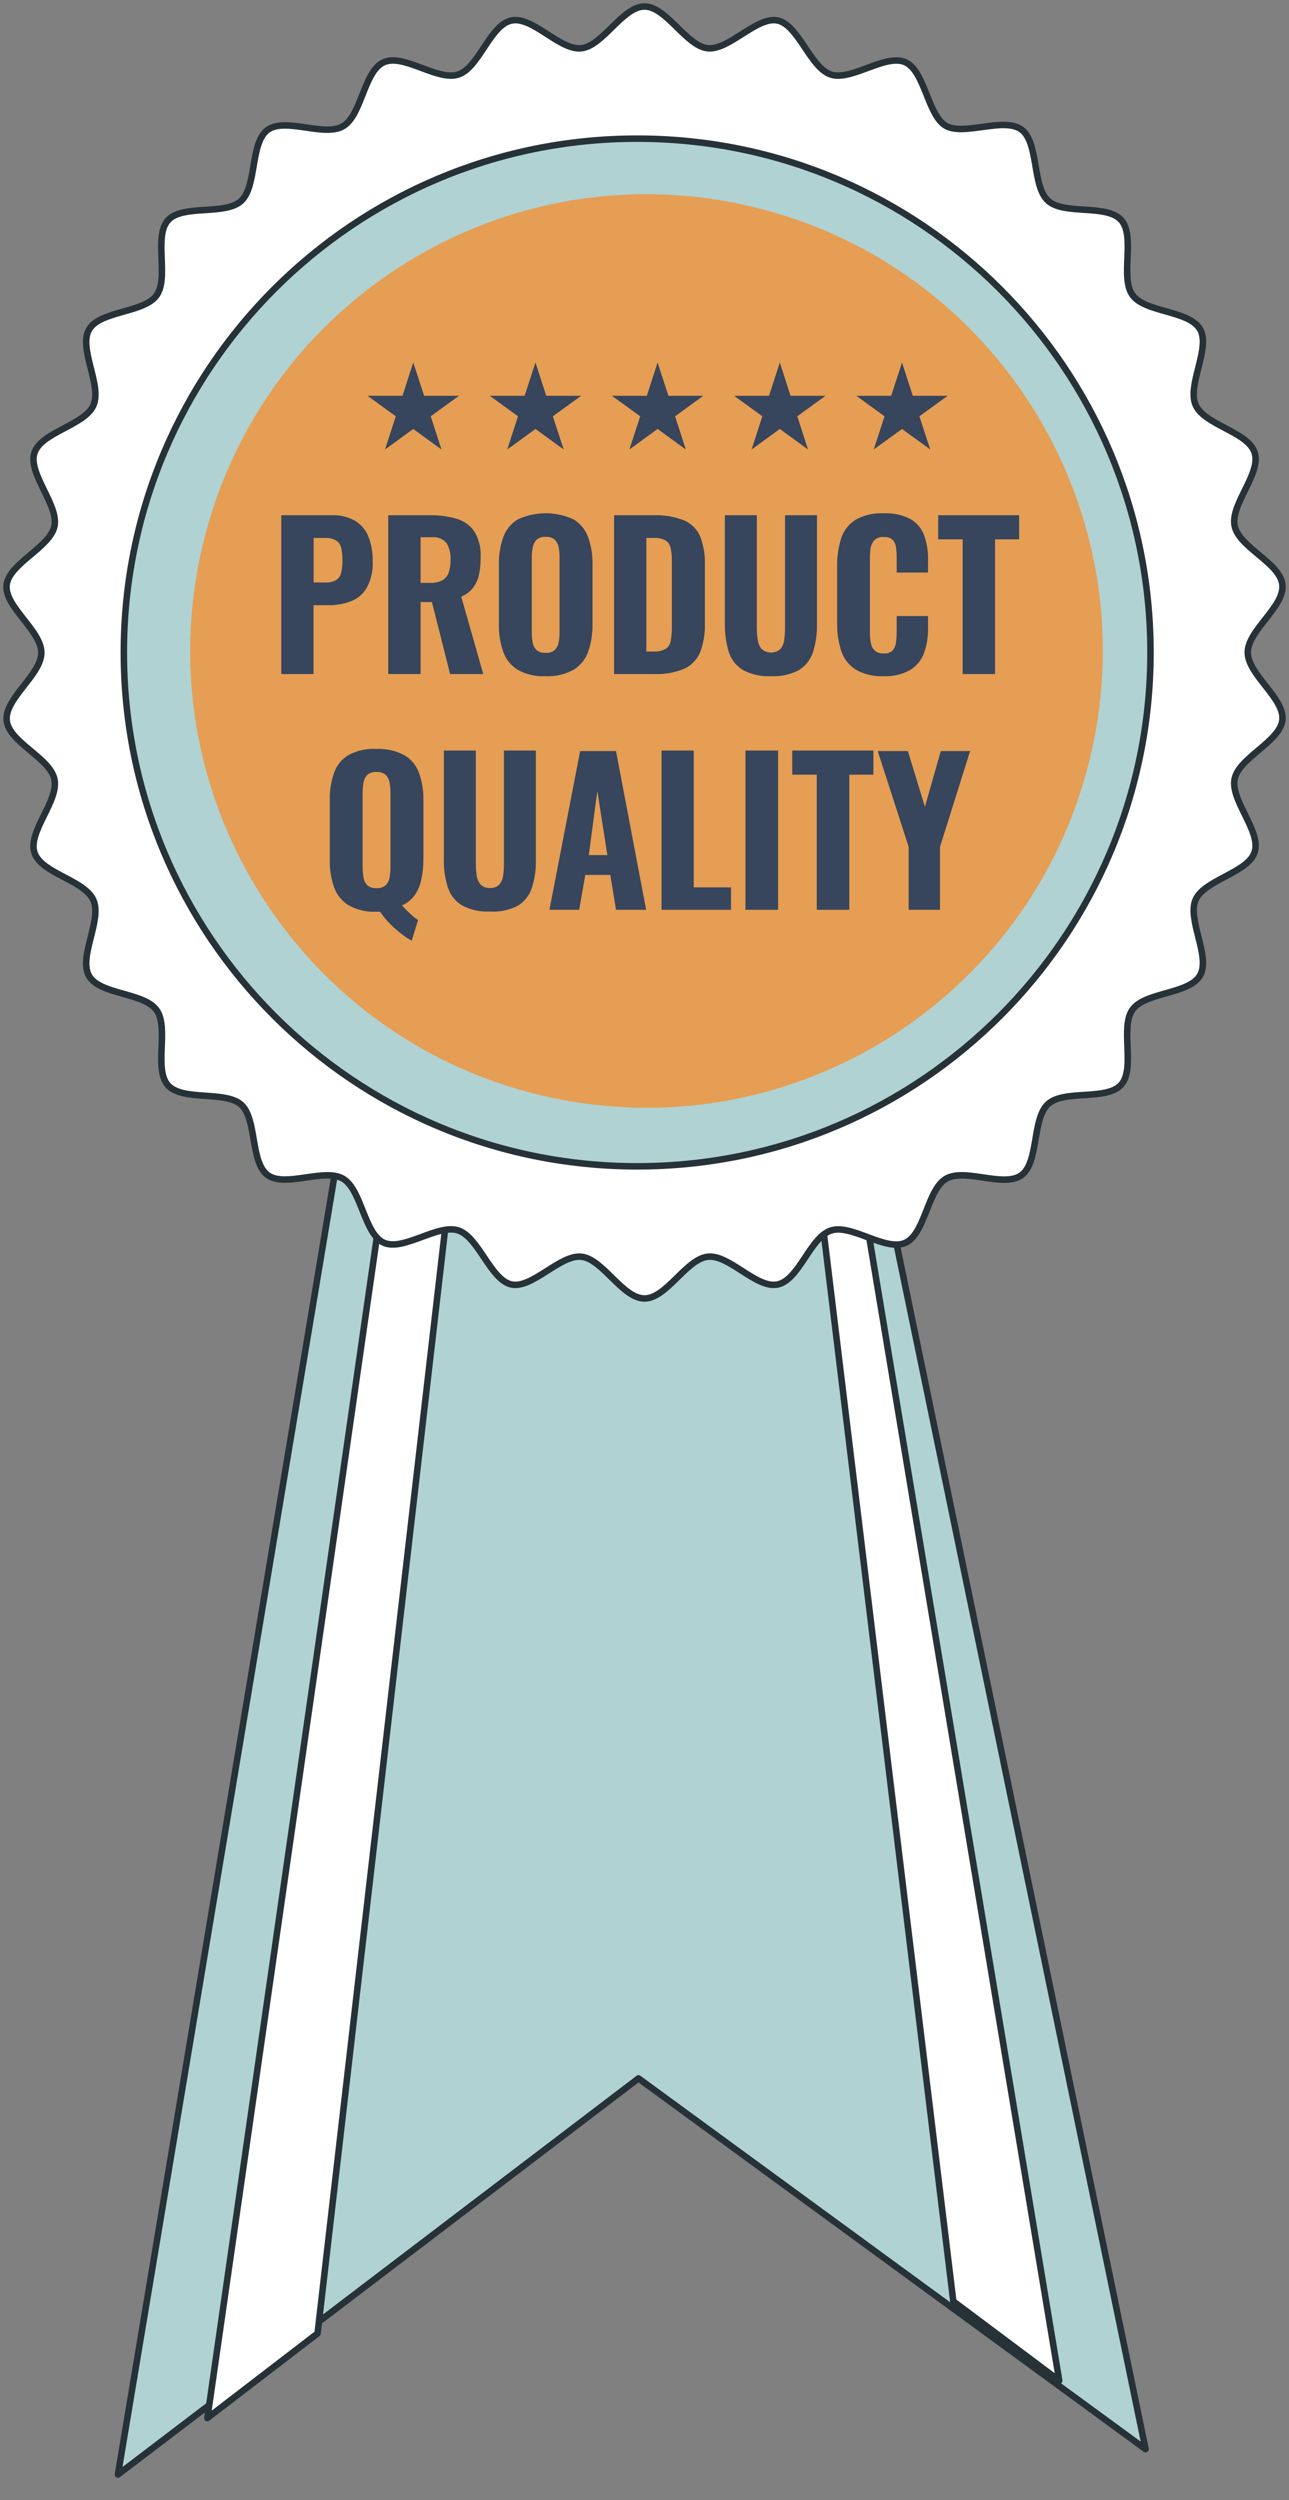 <svg width="198" height="384" viewBox="0 0 198 384" fill="none" xmlns="http://www.w3.org/2000/svg">
<rect x="0" y="0" width="198" height="384" fill="#808080" stroke="none"/>
<path d="M18.117 380.052L31.938 369.536L48.852 356.675L98.074 319.211L98.437 319.467L98.483 319.499L98.513 319.531L145.326 353.752L162.03 365.959L175.965 376.151L124.659 127.845L121.346 127.854L117.125 127.857L60.147 127.973L18.117 380.052Z" fill="#B0D2D3" stroke="#263238" stroke-linecap="round" stroke-linejoin="round"/>
<path d="M31.855 371.374L48.78 358.381L75.415 127.78L103.31 127.31L66.851 127.566L31.855 371.374Z" fill="white" stroke="#263238" stroke-linecap="round" stroke-linejoin="round"/>
<path d="M119.072 127.844L119.086 127.906L146.435 353.45L162.706 365.629L123.2 127.901L123.187 127.808L119.072 127.844Z" fill="white" stroke="#263238" stroke-linecap="round" stroke-linejoin="round"/>
<path d="M6.35 100.243C6.35 96.837 0.676 93.183 1.015 89.87C1.353 86.557 7.672 84.079 8.364 80.828C9.056 77.577 4.259 72.746 5.289 69.557C6.319 66.367 12.976 65.33 14.345 62.265C15.713 59.199 12.008 53.517 13.684 50.606C15.359 47.696 22.094 48.083 24.046 45.373C25.999 42.664 23.57 36.331 25.799 33.839C28.028 31.346 34.547 33.126 37.023 30.881C39.498 28.636 38.407 21.932 41.112 19.951C43.819 17.969 49.799 21.081 52.69 19.393C55.58 17.706 55.888 10.94 58.947 9.562C62.007 8.184 67.189 12.488 70.386 11.451C73.585 10.413 75.26 3.849 78.551 3.152C81.841 2.455 85.992 7.797 89.313 7.41C92.634 7.023 95.632 1 98.999 1C102.366 1 105.411 7.069 108.701 7.41C111.991 7.75 116.265 2.455 119.463 3.152C122.661 3.849 124.476 10.413 127.628 11.451C130.779 12.488 136.038 8.199 139.067 9.562C142.095 10.924 142.511 17.799 145.324 19.347C148.138 20.895 154.211 17.922 156.902 19.904C159.592 21.886 158.516 28.59 160.991 30.835C163.467 33.08 169.97 31.299 172.215 33.792C174.46 36.285 172 42.617 173.968 45.327C175.936 48.036 182.655 47.649 184.331 50.56C186.006 53.471 182.301 59.137 183.669 62.218C185.038 65.299 191.695 66.305 192.725 69.526C193.755 72.746 188.958 77.469 189.65 80.782C190.342 84.095 196.646 86.448 196.984 89.824C197.322 93.199 191.664 96.791 191.664 100.197C191.664 103.603 197.338 107.257 196.984 110.57C196.631 113.884 190.342 116.345 189.65 119.612C188.958 122.879 193.755 127.694 192.725 130.868C191.695 134.042 185.038 135.11 183.669 138.16C182.301 141.21 186.006 146.923 184.331 149.819C182.655 152.714 175.92 152.342 173.968 155.052C172.015 157.761 174.444 164.109 172.215 166.602C169.986 169.094 163.467 167.298 160.991 169.559C158.516 171.819 159.608 178.508 156.902 180.49C154.196 182.471 148.215 179.344 145.324 181.031C142.434 182.719 142.126 189.5 139.067 190.878C136.007 192.256 130.81 187.937 127.628 188.99C124.445 190.042 122.754 196.576 119.463 197.273C116.173 197.969 112.022 192.628 108.701 193.015C105.38 193.402 102.382 199.425 98.999 199.425C95.617 199.425 92.603 193.371 89.313 193.015C86.023 192.659 81.749 197.969 78.551 197.273C75.353 196.576 73.538 190.011 70.386 188.974C67.235 187.937 61.976 192.225 58.947 190.863C55.919 189.5 55.565 182.719 52.69 181.031C49.815 179.344 43.803 182.456 41.112 180.474C38.422 178.492 39.498 171.804 37.023 169.636C34.547 167.469 28.028 169.172 25.799 166.679C23.57 164.186 26.014 157.854 24.046 155.129C22.078 152.404 15.359 152.807 13.684 149.896C12.008 146.985 15.713 141.319 14.345 138.238C12.976 135.157 6.319 134.15 5.289 130.945C4.259 127.74 9.056 123.003 8.364 119.689C7.672 116.376 1.368 114.023 1.03 110.648C0.692 107.272 6.35 103.634 6.35 100.243Z" fill="white" stroke="#263238" stroke-linecap="round" stroke-linejoin="round"/>
<path d="M97.874 179.131C141.422 179.131 176.724 143.798 176.724 100.212C176.724 56.627 141.422 21.294 97.874 21.294C54.326 21.294 19.023 56.627 19.023 100.212C19.023 143.798 54.326 179.131 97.874 179.131Z" fill="#B0D2D3" stroke="#263238" stroke-linecap="round" stroke-linejoin="round"/>
<path d="M167.438 116.416C176.507 78.755 153.355 40.868 115.727 31.792C78.099 22.716 40.245 45.888 31.176 83.548C22.108 121.208 45.26 159.096 82.888 168.172C120.515 177.248 158.37 154.076 167.438 116.416Z" fill="#E59E53"/>
<path d="M43.208 103.525V79.131H50.922C52.168 79.076 53.406 79.365 54.5 79.965C55.43 80.517 56.155 81.357 56.568 82.358C57.048 83.565 57.279 84.857 57.246 86.156C57.324 87.576 57.015 88.99 56.352 90.247C55.809 91.201 54.953 91.938 53.93 92.332C52.808 92.764 51.614 92.974 50.413 92.949H48.16V103.525H43.208ZM48.176 89.46H49.919C50.494 89.496 51.069 89.379 51.585 89.12C51.785 89.001 51.959 88.842 52.097 88.653C52.235 88.465 52.333 88.251 52.387 88.024C52.544 87.393 52.616 86.744 52.603 86.094C52.612 85.467 52.555 84.841 52.433 84.226C52.348 83.754 52.082 83.333 51.693 83.052C51.15 82.726 50.52 82.575 49.888 82.62H48.176V89.46Z" fill="#37455D"/>
<path d="M59.637 103.525V79.131H65.947C67.376 79.101 68.801 79.288 70.174 79.686C71.28 80.01 72.24 80.709 72.888 81.663C73.581 82.849 73.908 84.213 73.829 85.584C73.843 86.476 73.76 87.366 73.583 88.24C73.43 88.972 73.119 89.663 72.672 90.263C72.197 90.873 71.569 91.346 70.852 91.637L74.231 103.525H69.14L66.348 92.471H64.605V103.525H59.637ZM64.605 89.522H66.039C66.694 89.556 67.347 89.423 67.937 89.136C68.397 88.87 68.748 88.448 68.924 87.947C69.123 87.307 69.217 86.64 69.202 85.97C69.261 85.068 69.046 84.169 68.585 83.392C68.303 83.068 67.946 82.819 67.545 82.665C67.144 82.512 66.712 82.459 66.286 82.512H64.605V89.522Z" fill="#37455D"/>
<path d="M83.795 103.85C82.32 103.928 80.852 103.597 79.553 102.892C78.516 102.259 77.726 101.289 77.316 100.144C76.829 98.767 76.599 97.312 76.637 95.852V86.758C76.597 85.303 76.828 83.853 77.316 82.481C77.723 81.343 78.514 80.382 79.553 79.764C80.891 79.148 82.346 78.829 83.818 78.829C85.291 78.829 86.746 79.148 88.084 79.764C89.123 80.385 89.918 81.344 90.336 82.481C90.818 83.849 91.048 85.293 91.014 86.742V95.836C91.043 97.296 90.814 98.749 90.336 100.129C89.919 101.275 89.125 102.244 88.084 102.877C86.77 103.589 85.287 103.925 83.795 103.85ZM83.795 100.268C84.306 100.314 84.815 100.159 85.214 99.835C85.525 99.511 85.734 99.103 85.816 98.662C85.909 98.153 85.955 97.636 85.955 97.118V85.584C85.957 85.067 85.91 84.55 85.816 84.04C85.73 83.605 85.522 83.203 85.214 82.882C84.815 82.559 84.306 82.404 83.795 82.45C83.303 82.411 82.816 82.566 82.438 82.882C82.13 83.203 81.921 83.605 81.836 84.04C81.736 84.549 81.684 85.066 81.682 85.584V97.118C81.681 97.636 81.728 98.153 81.82 98.662C81.891 99.104 82.095 99.514 82.407 99.835C82.796 100.154 83.294 100.309 83.795 100.268Z" fill="#37455D"/>
<path d="M94.331 103.525V79.131H100.286C101.933 79.061 103.577 79.335 105.114 79.933C106.221 80.423 107.099 81.318 107.567 82.435C108.088 83.825 108.329 85.305 108.277 86.789V95.667C108.327 97.186 108.086 98.7 107.567 100.129C107.109 101.256 106.244 102.171 105.145 102.692C103.647 103.316 102.03 103.6 100.409 103.525H94.331ZM99.283 100.067H100.347C101.031 100.123 101.715 99.967 102.307 99.619C102.512 99.469 102.684 99.277 102.811 99.056C102.939 98.836 103.019 98.591 103.047 98.338C103.163 97.634 103.214 96.92 103.201 96.207V86.156C103.221 85.471 103.154 84.786 103.001 84.118C102.953 83.888 102.86 83.67 102.728 83.477C102.595 83.284 102.426 83.118 102.229 82.991C101.635 82.701 100.976 82.573 100.317 82.62H99.283V100.067Z" fill="#37455D"/>
<path d="M118.427 103.85C116.933 103.936 115.445 103.61 114.123 102.908C113.101 102.283 112.335 101.314 111.963 100.175C111.528 98.766 111.32 97.296 111.346 95.821V79.131H116.252V96.501C116.252 97.095 116.298 97.689 116.391 98.276C116.457 98.791 116.665 99.278 116.992 99.681C117.392 100.031 117.904 100.223 118.435 100.223C118.965 100.223 119.478 100.031 119.877 99.681C120.205 99.28 120.409 98.792 120.463 98.276C120.543 97.688 120.585 97.094 120.587 96.501V79.131H125.492V95.821C125.528 97.297 125.319 98.768 124.875 100.175C124.504 101.31 123.745 102.278 122.731 102.908C121.408 103.606 119.921 103.932 118.427 103.85Z" fill="#37455D"/>
<path d="M135.72 103.85C134.223 103.928 132.734 103.574 131.431 102.831C130.39 102.167 129.611 101.163 129.226 99.99C128.784 98.624 128.57 97.195 128.593 95.759V86.989C128.564 85.513 128.778 84.042 129.226 82.635C129.612 81.471 130.392 80.477 131.431 79.825C132.74 79.101 134.226 78.758 135.72 78.837C137.139 78.766 138.553 79.064 139.823 79.702C140.794 80.254 141.541 81.128 141.937 82.172C142.364 83.36 142.573 84.615 142.554 85.878V87.931H137.741V85.692C137.741 85.176 137.71 84.661 137.648 84.148C137.606 83.707 137.434 83.288 137.155 82.944C136.967 82.772 136.744 82.642 136.502 82.562C136.26 82.482 136.004 82.455 135.751 82.481C135.489 82.457 135.226 82.487 134.976 82.569C134.727 82.652 134.497 82.784 134.301 82.96C133.996 83.314 133.798 83.748 133.73 84.21C133.652 84.773 133.616 85.341 133.622 85.909V96.994C133.612 97.595 133.664 98.195 133.776 98.785C133.855 99.234 134.077 99.646 134.409 99.959C134.791 100.255 135.269 100.398 135.751 100.36C135.999 100.385 136.25 100.357 136.487 100.277C136.724 100.197 136.941 100.067 137.124 99.897C137.408 99.536 137.584 99.103 137.633 98.646C137.702 98.098 137.738 97.547 137.741 96.994V94.617H142.554V96.5C142.576 97.782 142.372 99.057 141.952 100.268C141.569 101.342 140.835 102.255 139.87 102.861C138.609 103.579 137.169 103.922 135.72 103.85Z" fill="#37455D"/>
<path d="M147.876 103.526V82.836H144.112V79.131H156.545V82.836H152.843V103.526H147.876Z" fill="#37455D"/>
<path d="M63.247 144.472C62.699 144.187 62.182 143.845 61.705 143.453C61.075 142.984 60.482 142.468 59.931 141.909C59.356 141.333 58.839 140.702 58.388 140.025H58.126H57.817C56.34 140.101 54.871 139.765 53.575 139.052C52.535 138.421 51.745 137.451 51.338 136.304C50.85 134.927 50.62 133.472 50.659 132.012V122.918C50.62 121.462 50.85 120.012 51.338 118.641C51.742 117.504 52.534 116.547 53.575 115.939C54.88 115.256 56.347 114.941 57.817 115.028C59.306 114.957 60.788 115.288 62.106 115.985C63.147 116.597 63.943 117.552 64.358 118.687C64.84 120.055 65.07 121.499 65.037 122.949V132.012C65.043 133.05 64.934 134.085 64.713 135.1C64.534 135.969 64.182 136.793 63.679 137.524C63.172 138.189 62.51 138.719 61.751 139.068L62.568 139.917C62.836 140.19 63.119 140.448 63.417 140.689C63.664 140.915 63.933 141.117 64.219 141.291L63.247 144.472ZM57.817 136.412C58.33 136.45 58.838 136.29 59.236 135.964C59.55 135.642 59.76 135.234 59.838 134.791C59.932 134.282 59.978 133.765 59.977 133.247V121.713C59.979 121.196 59.933 120.679 59.838 120.169C59.756 119.728 59.547 119.32 59.236 118.996C58.832 118.683 58.327 118.529 57.817 118.564C57.317 118.53 56.822 118.685 56.429 118.996C56.117 119.318 55.913 119.727 55.843 120.169C55.748 120.679 55.702 121.196 55.704 121.713V133.247C55.702 133.765 55.749 134.282 55.843 134.791C55.909 135.234 56.114 135.645 56.429 135.964C56.816 136.288 57.314 136.449 57.817 136.412Z" fill="#37455D"/>
<path d="M75.249 139.994C73.754 140.076 72.265 139.745 70.945 139.037C69.927 138.411 69.166 137.442 68.801 136.304C68.354 134.897 68.146 133.425 68.184 131.95V115.275H73.089V132.645C73.091 133.239 73.133 133.832 73.213 134.42C73.278 134.94 73.487 135.432 73.814 135.841C74 136.03 74.224 136.176 74.472 136.269C74.72 136.363 74.985 136.401 75.249 136.381C75.518 136.403 75.788 136.366 76.041 136.273C76.294 136.18 76.524 136.032 76.714 135.841C77.037 135.43 77.24 134.939 77.3 134.42C77.375 133.831 77.411 133.238 77.409 132.645V115.275H82.314V132.012C82.352 133.487 82.143 134.959 81.697 136.366C81.332 137.504 80.571 138.473 79.553 139.098C78.227 139.785 76.738 140.095 75.249 139.994Z" fill="#37455D"/>
<path d="M84.397 139.732L89.117 115.352H94.624L99.252 139.732H94.624L93.745 134.374H89.904L88.963 139.732H84.397ZM90.444 131.332H93.298L91.755 121.482L90.444 131.332Z" fill="#37455D"/>
<path d="M101.612 139.731V115.275H106.564V136.288H112.287V139.731H101.612Z" fill="#37455D"/>
<path d="M114.509 139.731V115.275H119.522V139.731H114.509Z" fill="#37455D"/>
<path d="M125.461 139.731V118.981H121.697V115.275H134.162V118.981H130.46V139.731H125.461Z" fill="#37455D"/>
<path d="M139.577 139.732V130.066L134.825 115.352H139.453L142.076 123.921L144.513 115.352H149.017L144.39 130.066V139.732H139.577Z" fill="#37455D"/>
<path d="M63.478 55.678L65.145 60.788H70.498L66.163 63.938L67.813 69.033L63.478 65.884L59.144 69.033L60.794 63.938L56.459 60.788H61.828L63.478 55.678Z" fill="#37455D"/>
<path d="M82.252 55.678L83.903 60.788H89.271L84.921 63.938L86.587 69.033L82.252 65.884L77.918 69.033L79.568 63.938L75.233 60.788H80.586L82.252 55.678Z" fill="#37455D"/>
<path d="M101.011 55.678L102.677 60.788H108.03L103.695 63.938L105.346 69.033L101.011 65.884L96.676 69.033L98.342 63.938L93.992 60.788H99.36L101.011 55.678Z" fill="#37455D"/>
<path d="M119.785 55.678L121.435 60.788H126.804L122.469 63.938L124.119 69.033L119.785 65.884L115.45 69.033L117.1 63.938L112.766 60.788H118.134L119.785 55.678Z" fill="#37455D"/>
<path d="M138.558 55.678L140.209 60.788H145.562L141.227 63.938L142.893 69.033L138.558 65.884L134.208 69.033L135.874 63.938L131.539 60.788H136.892L138.558 55.678Z" fill="#37455D"/>
</svg>
